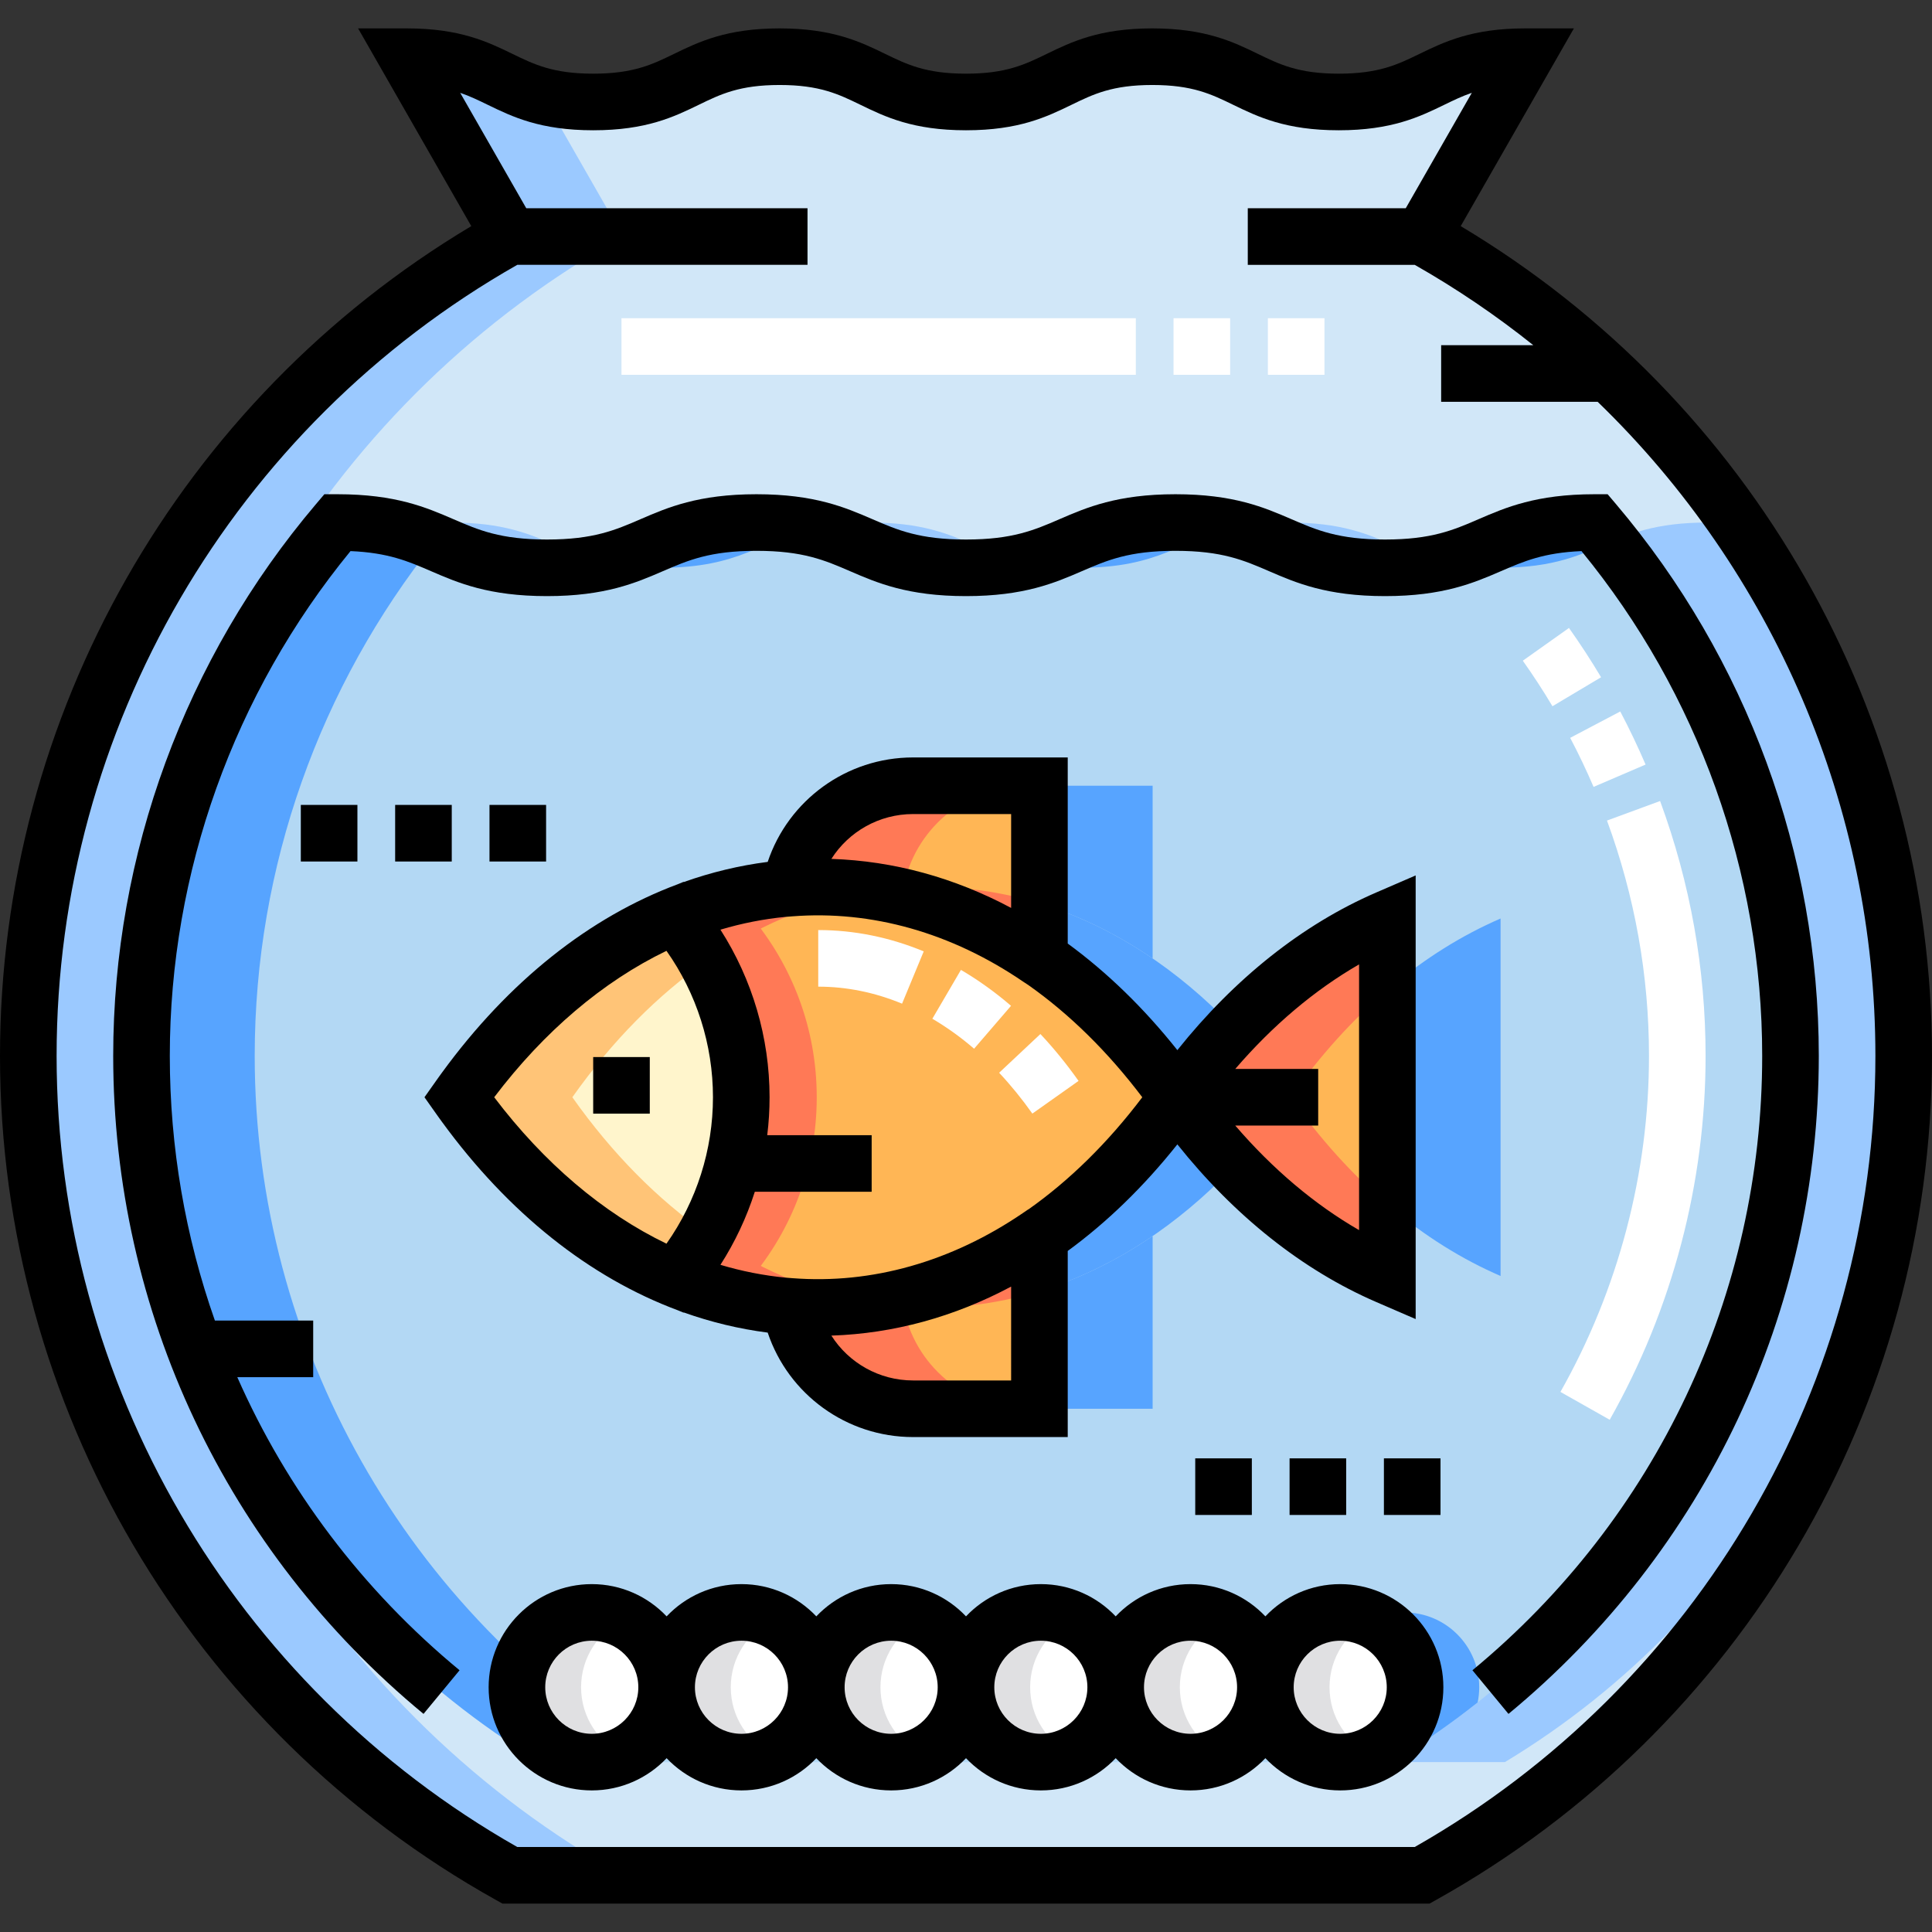 <?xml version="1.0" encoding="iso-8859-1"?>
<!-- Generator: Adobe Illustrator 19.0.0, SVG Export Plug-In . SVG Version: 6.00 Build 0)  -->
<svg version="1.1" id="Capa_1" xmlns="http://www.w3.org/2000/svg" xmlns:xlink="http://www.w3.org/1999/xlink" x="0px" y="0px"
	 viewBox="0 0 512 512" style="enable-background:new 0 0 512 512;" xml:space="preserve">
<rect x="0" y="0" width="512" height="512" fill="#333333" stroke="none"/>
<path style="fill:#D1E7F8;" d="M376.885,62.685l27.281-47.661c-24.697,0-24.697,12-49.393,12c-24.697,0-24.697-12-49.393-12
	c-24.693,0-24.693,12-49.386,12c-24.694,0-24.694-12-49.388-12c-24.693,0-24.693,12-49.386,12c-24.692,0-24.692-12-49.385-12
	l27.281,47.661C58.992,105.154,7.5,186.472,7.5,279.831s51.492,174.677,127.615,217.146h241.77
	C453.008,454.508,504.5,373.189,504.5,279.831S453.008,105.154,376.885,62.685z"/>
<path style="fill:#9BC9FF;" d="M452.566,138.477c-27.764,0-27.764,12-55.527,12c-27.764,0-27.764-12-55.527-12
	c-27.76,0-27.76,12-55.52,12c-27.761,0-27.761-12-55.521-12c-27.759,0-27.759,12-55.519,12c-27.759,0-27.759-12-55.518-12
	C86.449,177.389,67.5,227.29,67.5,279.83c0,76.633,40.306,147.651,105.686,187.146h225.629
	C464.194,427.482,504.5,356.463,504.5,279.83C504.5,227.29,485.551,177.389,452.566,138.477z"/>
<path style="fill:#B3D8F4;" d="M422.566,138.477c-27.764,0-27.764,12-55.527,12c-27.764,0-27.764-12-55.527-12
	c-27.76,0-27.76,12-55.52,12c-27.761,0-27.761-12-55.521-12c-27.759,0-27.759,12-55.519,12c-27.759,0-27.759-12-55.518-12
	C56.449,177.389,37.5,227.29,37.5,279.83c0,76.633,40.306,147.651,105.686,187.146h225.629
	C434.194,427.482,474.5,356.463,474.5,279.83C474.5,227.29,455.551,177.389,422.566,138.477z"/>
<g>
	<path style="fill:#57A4FF;" d="M372.172,427.308c-10.954,0-19.834,8.88-19.834,19.834c0,9.938,7.309,18.169,16.845,19.611
		c7.843-4.759,15.324-9.972,22.417-15.595c0.267-1.297,0.407-2.64,0.407-4.015C392.007,436.188,383.127,427.308,372.172,427.308z"/>
	<path style="fill:#57A4FF;" d="M67.5,279.83c0-50.253,17.335-98.089,47.706-136.208c-6.336-2.69-13.213-5.146-25.772-5.146
		C56.449,177.389,37.5,227.29,37.5,279.83c0,76.633,40.306,147.651,105.686,187.146h30C107.806,427.482,67.5,356.463,67.5,279.83z"
		/>
	<path style="fill:#57A4FF;" d="M285.992,150.477c21.593,0,26.39-7.261,40.521-10.487c-4.036-0.921-8.833-1.513-15.001-1.513
		c-21.593,0-26.39,7.26-40.52,10.486C275.028,149.885,279.825,150.477,285.992,150.477z"/>
	<path style="fill:#57A4FF;" d="M397.039,150.477c15.205,0,22.083-3.599,29.755-6.855c-1.383-1.735-2.791-3.451-4.227-5.145
		c-21.597,0-26.394,7.261-40.527,10.487C386.074,149.885,390.872,150.477,397.039,150.477z"/>
	<path style="fill:#57A4FF;" d="M174.952,150.477c21.592,0,26.389-7.26,40.519-10.486c-4.036-0.921-8.833-1.514-15-1.514
		c-21.592,0-26.389,7.26-40.519,10.486C163.988,149.885,168.785,150.477,174.952,150.477z"/>
	<path style="fill:#57A4FF;" d="M342.007,290.783c-52.559-74.299-137.774-74.299-190.332,0l0,0l0,0
		C204.234,365.082,289.449,365.082,342.007,290.783L342.007,290.783L342.007,290.783z"/>
	<path style="fill:#57A4FF;" d="M397.667,243.415c-20.367,8.812-39.548,24.593-55.659,47.368l0,0l0,0
		c16.111,22.775,35.292,38.556,55.659,47.368V243.415z"/>
	<path style="fill:#57A4FF;" d="M239.382,346.205c2.833,15.433,16.344,27.13,32.596,27.13h33.483v-45.742l-0.077,0.014
		C284.655,341.761,261.894,347.961,239.382,346.205z"/>
	<path style="fill:#57A4FF;" d="M305.384,253.959l0.076,0.014v-45.742h-33.483c-16.252,0-29.762,11.697-32.596,27.13
		C261.894,233.606,284.655,239.805,305.384,253.959z"/>
</g>
<g>
	<circle style="fill:#FFFFFF;" cx="196.5" cy="447.14" r="19.834"/>
	<circle style="fill:#FFFFFF;" cx="156.83" cy="447.14" r="19.834"/>
	<circle style="fill:#FFFFFF;" cx="236.17" cy="447.14" r="19.834"/>
	<circle style="fill:#FFFFFF;" cx="275.83" cy="447.14" r="19.834"/>
	<circle style="fill:#FFFFFF;" cx="315.5" cy="447.14" r="19.834"/>
	<circle style="fill:#FFFFFF;" cx="355.17" cy="447.14" r="19.834"/>
</g>
<path style="fill:#FFB655;" d="M312.007,290.783c-52.559-74.299-137.774-74.299-190.332,0l0,0l0,0
	C174.234,365.082,259.449,365.082,312.007,290.783L312.007,290.783L312.007,290.783z"/>
<g>
	<path style="fill:#FF7956;" d="M141.675,290.783L141.675,290.783L141.675,290.783c16.537,23.377,36.307,39.392,57.274,48.059
		c10.916-12.996,17.495-29.758,17.495-48.058c0-18.301-6.579-35.062-17.495-48.058C177.982,251.391,158.212,267.407,141.675,290.783
		z"/>
	<path style="fill:#FF7956;" d="M151.675,290.783L151.675,290.783L151.675,290.783c22.458-31.748,50.879-49.929,80.166-54.545
		c-39.254-6.187-80.066,11.994-110.166,54.545l0,0l0,0c30.101,42.551,70.912,60.732,110.166,54.545
		C202.554,340.712,174.133,322.531,151.675,290.783z"/>
</g>
<path style="fill:#FFB655;" d="M367.667,243.415c-20.367,8.812-39.548,24.593-55.659,47.368l0,0l0,0
	c16.111,22.775,35.292,38.556,55.659,47.368V243.415z"/>
<path style="fill:#FFF5CC;" d="M121.675,290.783L121.675,290.783L121.675,290.783c16.537,23.377,36.307,39.392,57.274,48.059
	c10.916-12.996,17.495-29.758,17.495-48.058c0-18.301-6.579-35.062-17.495-48.058C157.982,251.391,138.212,267.407,121.675,290.783z
	"/>
<g>
	<path style="fill:#FFB655;" d="M209.382,346.205c2.833,15.433,16.344,27.13,32.596,27.13h33.483v-45.742l-0.077,0.014
		C254.655,341.761,231.894,347.961,209.382,346.205z"/>
	<path style="fill:#FFB655;" d="M275.384,253.959l0.076,0.014v-45.742h-33.483c-16.252,0-29.762,11.697-32.596,27.13
		C231.894,233.606,254.655,239.805,275.384,253.959z"/>
</g>
<path style="fill:#9BC9FF;" d="M37.5,279.831c0-93.358,51.492-174.677,127.615-217.146l-21.286-37.187
	c-12.532-3.232-16.813-10.474-35.995-10.474l27.281,47.661C58.992,105.154,7.5,186.472,7.5,279.831s51.492,174.677,127.615,217.146
	h30C88.992,454.508,37.5,373.189,37.5,279.831z"/>
<g>
	<path style="fill:#E0E0E2;" d="M193.662,447.142c0-7.912,4.633-14.742,11.334-17.926c-2.576-1.224-5.458-1.909-8.5-1.909
		c-10.954,0-19.834,8.88-19.834,19.834s8.88,19.834,19.834,19.834c3.042,0,5.924-0.685,8.5-1.909
		C198.295,461.885,193.662,455.055,193.662,447.142z"/>
	<path style="fill:#E0E0E2;" d="M153.993,447.142c0-7.912,4.633-14.742,11.334-17.926c-2.576-1.224-5.458-1.909-8.5-1.909
		c-10.954,0-19.834,8.88-19.834,19.834s8.88,19.834,19.834,19.834c3.042,0,5.924-0.685,8.5-1.909
		C158.626,461.885,153.993,455.055,153.993,447.142z"/>
	<path style="fill:#E0E0E2;" d="M233.331,447.142c0-7.912,4.633-14.742,11.334-17.926c-2.576-1.224-5.458-1.909-8.5-1.909
		c-10.954,0-19.834,8.88-19.834,19.834s8.88,19.834,19.834,19.834c3.042,0,5.924-0.685,8.5-1.909
		C237.964,461.885,233.331,455.055,233.331,447.142z"/>
	<path style="fill:#E0E0E2;" d="M273,447.142c0-7.912,4.633-14.742,11.334-17.926c-2.576-1.224-5.458-1.909-8.5-1.909
		c-10.954,0-19.834,8.88-19.834,19.834s8.88,19.834,19.834,19.834c3.042,0,5.924-0.685,8.5-1.909
		C277.633,461.885,273,455.055,273,447.142z"/>
	<path style="fill:#E0E0E2;" d="M312.669,447.142c0-7.912,4.633-14.742,11.334-17.926c-2.576-1.224-5.458-1.909-8.5-1.909
		c-10.954,0-19.834,8.88-19.834,19.834s8.88,19.834,19.834,19.834c3.042,0,5.924-0.685,8.5-1.909
		C317.302,461.885,312.669,455.055,312.669,447.142z"/>
	<path style="fill:#E0E0E2;" d="M352.338,447.142c0-7.912,4.633-14.742,11.334-17.926c-2.576-1.224-5.458-1.909-8.5-1.909
		c-10.954,0-19.834,8.88-19.834,19.834s8.88,19.834,19.834,19.834c3.042,0,5.924-0.685,8.5-1.909
		C356.971,461.885,352.338,455.055,352.338,447.142z"/>
</g>
<path style="fill:#FF7956;" d="M342.008,290.783L342.008,290.783L342.008,290.783c7.89-11.154,16.517-20.63,25.659-28.432v-18.936
	c-20.367,8.813-39.548,24.593-55.659,47.368l0,0l0,0c16.111,22.775,35.292,38.555,55.659,47.368v-18.936
	C358.525,311.413,349.898,301.937,342.008,290.783z"/>
<path style="fill:#FFC477;" d="M151.675,290.783L151.675,290.783L151.675,290.783c10.672-15.086,22.69-27.106,35.508-36.064
	c-2.357-4.271-5.118-8.286-8.234-11.995c-20.968,8.667-40.738,24.682-57.274,48.058l0,0l0,0
	c16.536,23.376,36.307,39.392,57.274,48.058c3.115-3.709,5.877-7.724,8.234-11.995C174.365,317.889,162.347,305.869,151.675,290.783
	z"/>
<g>
	<path style="fill:#FF7956;" d="M239.382,346.205c12.072,0.942,24.215-0.405,36.079-4.038v-14.573l-0.077,0.014
		c-20.729,14.153-43.49,20.353-66.002,18.597c2.833,15.433,16.344,27.13,32.596,27.13h30
		C255.726,373.335,242.215,361.638,239.382,346.205z"/>
	<path style="fill:#FF7956;" d="M239.382,235.361c2.833-15.432,16.344-27.13,32.596-27.13h-30c-16.252,0-29.762,11.698-32.596,27.13
		c22.512-1.756,45.274,4.444,66.003,18.597l0.076,0.014V239.4C263.597,235.766,251.454,234.42,239.382,235.361z"/>
</g>
<rect x="157.2" y="280.13" width="15" height="15"/>
<rect x="79.72" y="213.31" width="15" height="15"/>
<rect x="104.72" y="213.31" width="15" height="15"/>
<rect x="129.72" y="213.31" width="15" height="15"/>
<rect x="366.75" y="386.48" width="15" height="15"/>
<rect x="316.75" y="386.48" width="15" height="15"/>
<rect x="341.75" y="386.48" width="15" height="15"/>
<g>
	<rect x="336" y="84.33" style="fill:#FFFFFF;" width="15" height="15"/>
	<rect x="164.7" y="84.33" style="fill:#FFFFFF;" width="136.3" height="15"/>
	<rect x="311" y="84.33" style="fill:#FFFFFF;" width="15" height="15"/>
	<path style="fill:#FFFFFF;" d="M426.589,376.254C443.213,346.857,452,313.515,452,279.83c-0.001-23.082-4.058-45.811-12.057-67.554
		l-14.078,5.18c7.388,20.079,11.134,41.065,11.135,62.374c0,31.103-8.115,61.892-23.468,89.041L426.589,376.254z"/>
	<path style="fill:#FFFFFF;" d="M403.559,175.093c2.767,3.901,5.411,7.962,7.858,12.067l12.885-7.682
		c-2.65-4.444-5.513-8.84-8.509-13.063L403.559,175.093z"/>
	<path style="fill:#FFFFFF;" d="M416.114,195.536c2.227,4.229,4.313,8.603,6.2,12.999l13.783-5.918
		c-2.043-4.759-4.302-9.492-6.712-14.069L416.114,195.536z"/>
</g>
<path d="M428.286,133.627l-2.246-2.65h-3.475c-15.433,0-23.564,3.515-30.738,6.615c-6.685,2.89-12.458,5.385-24.788,5.385
	s-18.104-2.495-24.788-5.385c-7.175-3.101-15.306-6.615-30.739-6.615c-15.432,0-23.563,3.515-30.735,6.615
	c-6.684,2.89-12.456,5.385-24.784,5.385c-12.329,0-18.102-2.495-24.785-5.385c-7.174-3.101-15.305-6.615-30.736-6.615
	s-23.563,3.515-30.736,6.616c-6.683,2.889-12.455,5.384-24.782,5.384c-12.328,0-18.1-2.495-24.783-5.385
	c-7.173-3.101-15.304-6.615-30.734-6.615H85.96l-2.246,2.65C49.076,174.489,30,226.412,30,279.83
	c0,67.655,29.975,131.212,82.238,174.371l9.551-11.566c-25.81-21.314-45.799-47.955-58.904-77.67H83v-15H56.948
	C49.118,327.722,45,304.057,45,279.83c0-48.692,16.98-96.058,47.889-133.783c10.018,0.424,15.303,2.709,21.329,5.313
	c7.173,3.102,15.304,6.616,30.734,6.616s23.562-3.515,30.734-6.615c6.684-2.89,12.456-5.385,24.784-5.385
	c12.329,0,18.102,2.495,24.785,5.385c7.174,3.101,15.305,6.615,30.736,6.615s23.563-3.515,30.735-6.616
	c6.684-2.889,12.456-5.384,24.784-5.384c12.33,0,18.104,2.495,24.788,5.385c7.175,3.101,15.306,6.615,30.739,6.615
	s23.565-3.515,30.739-6.615c6.027-2.605,11.313-4.891,21.333-5.314C450.02,183.772,467,231.138,467,279.83
	c0,63.165-27.988,122.505-76.789,162.805l9.551,11.566C452.025,411.042,482,347.485,482,279.83
	C482,226.412,462.924,174.489,428.286,133.627z"/>
<path d="M355.173,419.808c-7.801,0-14.85,3.285-19.835,8.545c-4.985-5.26-12.033-8.545-19.834-8.545s-14.85,3.285-19.835,8.545
	c-4.985-5.26-12.033-8.545-19.834-8.545c-7.801,0-14.85,3.286-19.835,8.545c-4.985-5.26-12.034-8.545-19.835-8.545
	s-14.849,3.285-19.834,8.545c-4.985-5.26-12.033-8.545-19.835-8.545s-14.849,3.285-19.834,8.545
	c-4.985-5.26-12.033-8.545-19.835-8.545c-15.072,0-27.334,12.263-27.334,27.335s12.262,27.334,27.334,27.334
	c7.801,0,14.85-3.285,19.835-8.544c4.985,5.259,12.033,8.544,19.834,8.544s14.85-3.285,19.835-8.544
	c4.985,5.259,12.033,8.544,19.834,8.544s14.85-3.285,19.835-8.545c4.985,5.26,12.034,8.545,19.835,8.545s14.849-3.285,19.834-8.544
	c4.985,5.259,12.033,8.544,19.835,8.544s14.849-3.285,19.834-8.544c4.985,5.259,12.033,8.544,19.835,8.544
	c15.072,0,27.334-12.262,27.334-27.334S370.245,419.808,355.173,419.808z M156.827,459.477c-6.801,0-12.334-5.533-12.334-12.334
	c0-6.802,5.533-12.335,12.334-12.335c6.802,0,12.335,5.533,12.335,12.335C169.162,453.943,163.629,459.477,156.827,459.477z
	 M196.496,459.477c-6.801,0-12.334-5.533-12.334-12.334c0-6.802,5.533-12.335,12.334-12.335c6.802,0,12.335,5.533,12.335,12.335
	C208.831,453.943,203.298,459.477,196.496,459.477z M236.165,459.477c-6.801,0-12.334-5.533-12.334-12.334
	c0-6.802,5.533-12.335,12.334-12.335c6.802,0,12.335,5.533,12.335,12.335C248.5,453.943,242.967,459.477,236.165,459.477z
	 M275.835,459.477c-6.802,0-12.335-5.533-12.335-12.334c0-6.802,5.533-12.335,12.335-12.335c6.801,0,12.334,5.533,12.334,12.335
	C288.169,453.943,282.636,459.477,275.835,459.477z M315.504,459.477c-6.802,0-12.335-5.533-12.335-12.334
	c0-6.802,5.533-12.335,12.335-12.335c6.801,0,12.334,5.533,12.334,12.335C327.838,453.943,322.305,459.477,315.504,459.477z
	 M355.173,459.477c-6.802,0-12.335-5.533-12.335-12.334c0-6.802,5.533-12.335,12.335-12.335c6.801,0,12.334,5.533,12.334,12.335
	C367.507,453.943,361.974,459.477,355.173,459.477z"/>
<g>
	<path style="fill:#FFFFFF;" d="M216.84,246.474l0.002,15h0.006c7.513,0,14.984,1.518,22.207,4.51l5.742-13.857
		c-9.054-3.751-18.455-5.652-27.948-5.652h-0.009V246.474z"/>
	<path style="fill:#FFFFFF;" d="M254.656,257.033l-7.574,12.947c3.806,2.227,7.528,4.898,11.063,7.941l9.787-11.367
		C263.71,262.921,259.244,259.717,254.656,257.033z"/>
	<path style="fill:#FFFFFF;" d="M264.781,284.291c3.082,3.284,6.044,6.926,8.803,10.824l12.244-8.664
		c-3.155-4.46-6.558-8.641-10.111-12.426L264.781,284.291z"/>
</g>
<path d="M116.091,295.872c0.057,0.079,0.114,0.159,0.17,0.238c0.15,0.208,0.299,0.416,0.45,0.624
	c0.129,0.179,0.259,0.357,0.389,0.535c0.019,0.026,0.038,0.052,0.057,0.077c17.662,24.201,39.103,41.188,62.511,49.908l1.492,0.617
	l0.047-0.056c7.248,2.579,14.679,4.369,22.241,5.339c5.474,16.335,20.862,27.681,38.53,27.681h40.982v-49.319
	c10.404-7.605,20.158-17.061,29.053-28.246c15.166,19.003,33.221,33.347,52.675,41.765l10.479,4.533v-117.57l-10.479,4.533
	c-19.454,8.418-37.509,22.761-52.675,41.765c-8.896-11.184-18.649-20.64-29.053-28.246v-49.319h-40.982
	c-17.668,0-33.056,11.346-38.53,27.681c-7.562,0.97-14.993,2.76-22.241,5.339l-0.047-0.056l-1.492,0.617
	c-23.408,8.72-44.849,25.708-62.511,49.908c-0.019,0.026-0.038,0.052-0.057,0.077c-0.13,0.178-0.259,0.356-0.389,0.535
	c-0.15,0.208-0.3,0.416-0.45,0.624c-0.057,0.079-0.114,0.159-0.17,0.238c-0.18,0.252-0.36,0.504-0.539,0.758l-3.063,4.331
	l3.063,4.331C115.731,295.368,115.911,295.62,116.091,295.872z M176.623,329.587c-16.841-8.121-32.467-21.398-45.654-38.804
	c13.188-17.405,28.813-30.683,45.654-38.804c7.979,11.298,12.321,24.879,12.321,38.804S184.602,318.289,176.623,329.587z
	 M267.96,365.835h-25.982c-9.002,0-17.065-4.666-21.654-11.885c16.558-0.546,32.616-4.98,47.636-12.991L267.96,365.835
	L267.96,365.835z M360.167,255.575v70.416c-11.791-6.794-22.884-16.164-32.812-27.708h21.98v-15h-21.98
	C337.283,271.739,348.376,262.37,360.167,255.575z M302.717,290.783c-9.147,12.093-19.313,22.064-30.201,29.739l-0.076,0.015
	l-1.284,0.877c-18.995,12.968-40.16,18.96-61.19,17.313l-1.752-0.137c-5.846-0.566-11.619-1.704-17.288-3.397
	c3.873-6.042,6.93-12.557,9.107-19.362H231v-15h-27.674c0.41-3.321,0.618-6.676,0.618-10.048c0-15.795-4.569-31.229-13.019-44.41
	c5.668-1.693,11.442-2.832,17.288-3.397l1.752-0.137c21.038-1.642,42.198,4.346,61.19,17.314l1.353,0.887h0.003
	C283.401,268.716,293.569,278.689,302.717,290.783z M241.978,215.731h25.982v24.876c-15.021-8.011-31.078-12.446-47.636-12.991
	C224.912,220.397,232.976,215.731,241.978,215.731z"/>
<path d="M387.105,59.927L417.1,7.524h-12.935c-14.074,0-21.459,3.588-27.976,6.754c-5.793,2.815-10.796,5.246-21.418,5.246
	s-15.625-2.431-21.419-5.246c-6.516-3.166-13.9-6.754-27.975-6.754c-14.072,0-21.457,3.589-27.972,6.755
	c-5.792,2.814-10.794,5.245-21.414,5.245c-10.621,0-15.624-2.431-21.416-5.246c-6.516-3.166-13.899-6.754-27.973-6.754
	c-14.072,0-21.456,3.588-27.971,6.754c-5.792,2.815-10.794,5.246-21.415,5.246c-10.62,0-15.622-2.431-21.414-5.245
	c-6.515-3.166-13.898-6.755-27.971-6.755H94.899l29.995,52.403C47.663,106.056,0,189.619,0,279.831
	c0,92.741,50.373,178.456,131.461,223.695l1.704,0.95h245.67l1.704-0.95C461.627,458.287,512,372.572,512,279.831
	C512,189.619,464.337,106.056,387.105,59.927z M374.918,489.477H137.082C61.727,446.643,15,366.495,15,279.831
	S61.728,113.019,137.083,70.185H214v-15h-74.536l-17.507-30.586c2.602,0.892,4.878,1.998,7.291,3.171
	c6.515,3.165,13.898,6.754,27.971,6.754s21.457-3.589,27.972-6.755c5.792-2.814,10.794-5.245,21.414-5.245
	c10.621,0,15.624,2.431,21.416,5.246c6.516,3.166,13.899,6.754,27.973,6.754c14.072,0,21.456-3.588,27.971-6.754
	c5.792-2.815,10.794-5.246,21.415-5.246c10.623,0,15.626,2.431,21.42,5.246c6.516,3.166,13.9,6.754,27.974,6.754
	s21.458-3.588,27.974-6.754c2.415-1.174,4.693-2.28,7.298-3.172l-17.508,30.587h-41.865v15h44.246
	c11.115,6.318,21.608,13.449,31.419,21.292H381.92v15h41.47c46.39,44.86,73.61,107.21,73.61,173.354
	C497,366.495,450.273,446.643,374.918,489.477z"/>
<g>
</g>
<g>
</g>
<g>
</g>
<g>
</g>
<g>
</g>
<g>
</g>
<g>
</g>
<g>
</g>
<g>
</g>
<g>
</g>
<g>
</g>
<g>
</g>
<g>
</g>
<g>
</g>
<g>
</g>
</svg>
